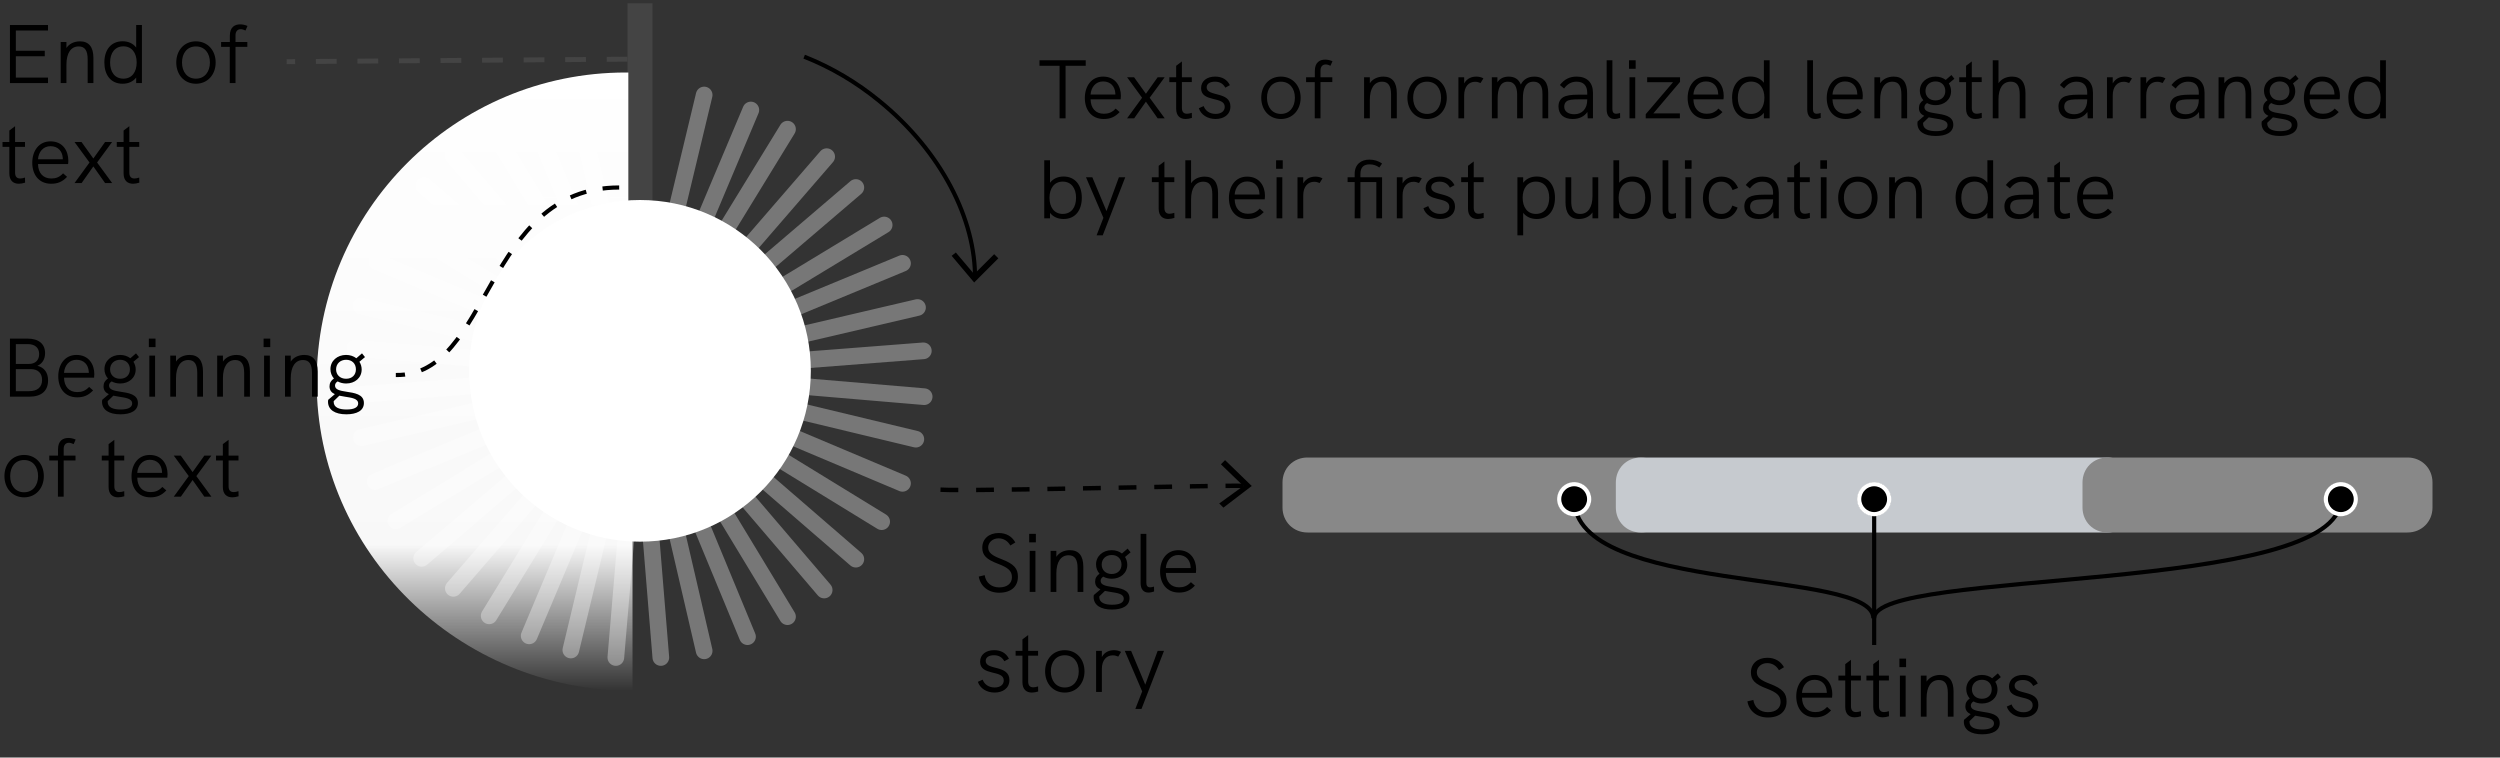 <?xml version="1.0" encoding="utf-8"?>
<!-- Generator: Adobe Illustrator 25.0.0, SVG Export Plug-In . SVG Version: 6.00 Build 0)  -->
<svg version="1.1" id="Livello_1" xmlns="http://www.w3.org/2000/svg" xmlns:xlink="http://www.w3.org/1999/xlink" x="0px" y="0px"
	 viewBox="0 0 300 90.9" enable-background="new 0 0 300 90.9" xml:space="preserve">
<rect x="0" y="0" width="300" height="90.9" fill="#333333" stroke="none"/>
<line id="Linea_666" fill="none" stroke="#444444" stroke-width="0.59" stroke-dasharray="2.493,2.493" x1="75.3" y1="7.1" x2="34.4" y2="7.4"/>
<line id="Linea_645" fill="none" stroke="#777777" stroke-width="2" stroke-linecap="round" x1="90.1" y1="13.2" x2="63.5" y2="76.3"/>
<line id="Linea_646" fill="none" stroke="#777777" stroke-width="2" stroke-linecap="round" x1="99.2" y1="18.8" x2="54.4" y2="70.6"/>
<line id="Linea_647" fill="none" stroke="#777777" stroke-width="2" stroke-linecap="round" x1="106.1" y1="27" x2="47.5" y2="62.5"/>
<line id="Linea_648" fill="none" stroke="#777777" stroke-width="2" stroke-linecap="round" x1="110.1" y1="36.9" x2="43.4" y2="52.5"/>
<line id="Linea_649" fill="none" stroke="#777777" stroke-width="2" stroke-linecap="round" x1="110.9" y1="47.6" x2="42.6" y2="41.8"/>
<line id="Linea_650" fill="none" stroke="#777777" stroke-width="2" stroke-linecap="round" x1="108.3" y1="58" x2="45.2" y2="31.4"/>
<line id="Linea_651" fill="none" stroke="#777777" stroke-width="2" stroke-linecap="round" x1="102.7" y1="67.1" x2="50.9" y2="22.3"/>
<line id="Linea_652" fill="none" stroke="#777777" stroke-width="2" stroke-linecap="round" x1="94.5" y1="74" x2="59" y2="15.4"/>
<line id="Linea_653" fill="none" stroke="#777777" stroke-width="2" stroke-linecap="round" x1="84.5" y1="78.1" x2="69" y2="11.4"/>
<line id="Linea_654" fill="none" stroke="#777777" stroke-width="2" stroke-linecap="round" x1="73.9" y1="78.9" x2="76.8" y2="44.7"/>
<line id="Linea_655" fill="none" stroke="#777777" stroke-width="2" stroke-linecap="round" x1="84.5" y1="11.4" x2="68.5" y2="78"/>
<line id="Linea_656" fill="none" stroke="#777777" stroke-width="2" stroke-linecap="round" x1="94.5" y1="15.5" x2="58.7" y2="73.9"/>
<line id="Linea_657" fill="none" stroke="#777777" stroke-width="2" stroke-linecap="round" x1="102.7" y1="22.5" x2="50.6" y2="67"/>
<line id="Linea_658" fill="none" stroke="#777777" stroke-width="2" stroke-linecap="round" x1="108.3" y1="31.6" x2="45" y2="57.8"/>
<line id="Linea_659" fill="none" stroke="#777777" stroke-width="2" stroke-linecap="round" x1="110.8" y1="42.1" x2="42.5" y2="47.4"/>
<line id="Linea_660" fill="none" stroke="#777777" stroke-width="2" stroke-linecap="round" x1="109.9" y1="52.7" x2="43.3" y2="36.7"/>
<line id="Linea_661" fill="none" stroke="#777777" stroke-width="2" stroke-linecap="round" x1="105.8" y1="62.6" x2="47.4" y2="26.8"/>
<line id="Linea_662" fill="none" stroke="#777777" stroke-width="2" stroke-linecap="round" x1="98.9" y1="70.8" x2="54.4" y2="18.7"/>
<line id="Linea_663" fill="none" stroke="#777777" stroke-width="2" stroke-linecap="round" x1="89.7" y1="76.4" x2="63.5" y2="13.1"/>
<line id="Linea_664" fill="none" stroke="#777777" stroke-width="2" stroke-linecap="round" x1="79.3" y1="78.9" x2="76.5" y2="44.7"/>
<line id="Linea_665" fill="none" stroke="#444444" stroke-width="3" x1="76.8" y1="44.5" x2="76.8" y2="0.4"/>
<ellipse id="Ellisse_20399" fill="#FFFFFF" cx="76.8" cy="44.5" rx="20.5" ry="20.5"/>
<line id="Linea_667" fill="none" stroke="#444444" stroke-width="0.25" stroke-dasharray="2.114,2.114" x1="75.3" y1="23.7" x2="63.5" y2="23.7"/>
<linearGradient id="Tracciato_109340_1_" gradientUnits="userSpaceOnUse" x1="-3116.737" y1="26.628" x2="-3116.737" y2="27.628" gradientTransform="matrix(37.938 0 0 74.206 118299.727 -1967.27)">
	<stop  offset="0" style="stop-color:#FFFFFF;stop-opacity:0"/>
	<stop  offset="0" style="stop-color:#FFFFFF"/>
	<stop  offset="0.764" style="stop-color:#FFFFFF;stop-opacity:0.965"/>
	<stop  offset="1" style="stop-color:#FFFFFF;stop-opacity:0"/>
</linearGradient>
<path id="Tracciato_109340" fill="url(#Tracciato_109340_1_)" d="M75.9,82.9C55,82.9,38,66.2,38,45.8C38,25.3,54.6,8.7,75.1,8.7
	c0.1,0,0.2,0,0.3,0v15.5l0.5,3.2c-10.1-0.2-18.5,7.8-18.8,18s7.8,18.5,18,18.8c0.3,0,0.5,0,0.8,0C75.9,64.2,75.9,82.9,75.9,82.9z"/>
<path id="Tracciato_147338" fill="none" stroke="#000000" stroke-width="0.499" stroke-dasharray="1.996,1.996" d="M74.3,22.5
	c-16.2,0-15.4,22.7-26.8,22.5"/>
<path id="Tracciato_109125" fill="none" stroke="#000000" stroke-width="0.5" stroke-miterlimit="10" d="M96.5,6.8
	c3.3,1.3,6.3,3.1,9,5.3c7.5,6.1,11.6,14.3,11.5,21.4"/>
<path id="Tracciato_109126" d="M119.8,31l-0.5-0.5l-2.4,2.4l-2.2-2.6l-0.5,0.4l2.7,3.2L119.8,31z"/>
<path id="Rettangolo_16527" fill="#888888" d="M156.9,54.9h40c1.7,0,3,1.3,3,3v3c0,1.7-1.3,3-3,3h-40c-1.7,0-3-1.3-3-3v-3
	C153.9,56.2,155.2,54.9,156.9,54.9z"/>
<path id="Rettangolo_16528" fill="#C6CACF" d="M196.9,54.9h56c1.7,0,3,1.3,3,3v3c0,1.7-1.3,3-3,3h-56c-1.7,0-3-1.3-3-3v-3
	C193.9,56.2,195.2,54.9,196.9,54.9z"/>
<path id="Rettangolo_16529" fill="#888888" d="M252.9,54.9h36c1.7,0,3,1.3,3,3v3c0,1.7-1.3,3-3,3h-36c-1.7,0-3-1.3-3-3
	v-3C249.9,56.2,251.2,54.9,252.9,54.9z"/>
<line id="Linea_2516" fill="none" stroke="#000000" stroke-width="0.5" x1="224.9" y1="61.5" x2="224.9" y2="77.4"/>
<path id="Tracciato_124417" fill="none" stroke="#000000" stroke-width="0.5" d="M188.9,59.9c0,11.5,36,8.3,35.9,14.3"/>
<path id="Tracciato_147339" fill="none" stroke="#000000" stroke-width="0.5" d="M280.9,59.9c0,11.5-56.1,8.3-56,14.3"/>
<circle cx="224.9" cy="59.9" r="2"/>
<circle fill="none" stroke="#FFFFFF" stroke-width="0.5" cx="224.9" cy="59.9" r="1.8"/>
<circle cx="280.9" cy="59.9" r="2"/>
<circle fill="none" stroke="#FFFFFF" stroke-width="0.5" cx="280.9" cy="59.9" r="1.8"/>
<circle cx="188.9" cy="59.9" r="2"/>
<circle fill="none" stroke="#FFFFFF" stroke-width="0.5" cx="188.9" cy="59.9" r="1.8"/>
<path id="Tracciato_109125-2" fill="none" stroke="#000000" stroke-width="0.534" stroke-miterlimit="10" stroke-dasharray="2.138" d="
	M149.2,58.3c-3.5-0.1-36.8,0.8-36.8,0.4"/>
<path id="Tracciato_109126-2" d="M147.009,55.217l-0.5,0.5l2.7,2.6l-2.9,2.1l0.5,0.5l3.4-2.6L147.009,55.217z"/>
<g>
	<path d="M127.148,7.893h-2.408V7.233h5.547v0.66h-2.419v6.307h-0.72V7.893z"/>
	<path d="M134.478,11.921h-3.608c0.021,1.08,0.62,1.729,1.589,1.729c0.54,0,0.97-0.14,1.42-0.62
		l0.479,0.42c-0.58,0.609-1.149,0.83-1.909,0.83c-1.499,0-2.269-1.12-2.269-2.519
		c0-1.39,0.76-2.569,2.188-2.569c1.51,0,2.139,1.179,2.139,2.299
		C134.507,11.631,134.497,11.801,134.478,11.921z M130.869,11.341h2.979
		c0-0.02-0.01-0.07-0.01-0.16c-0.05-0.799-0.56-1.409-1.47-1.409
		C131.479,9.772,130.93,10.472,130.869,11.341z"/>
	<path d="M137.049,11.731L135.25,9.272h0.84l1.419,1.979l1.409-1.979h0.84l-1.799,2.458l1.809,2.469
		h-0.85l-1.409-1.999l-1.409,1.999H135.25L137.049,11.731z"/>
	<path d="M143.028,14.15c-0.26,0.08-0.52,0.13-0.749,0.13c-0.66,0-1.14-0.37-1.14-1.239V9.852
		h-0.819V9.272h0.819V7.893l0.689-0.52v1.899h1.189v0.58h-1.189v3.098
		c0,0.48,0.22,0.7,0.61,0.7c0.17,0,0.359-0.04,0.579-0.11L143.028,14.15z"/>
	<path d="M143.86,12.99l0.579-0.26c0.181,0.51,0.66,0.939,1.43,0.939
		c0.67,0,1.1-0.33,1.1-0.85c0-1.309-2.839-0.49-2.839-2.239c0-0.859,0.7-1.389,1.689-1.389
		c0.789,0,1.429,0.33,1.769,1.029l-0.55,0.3c-0.239-0.439-0.629-0.719-1.239-0.719
		c-0.609,0-0.999,0.25-0.999,0.68c0,1.169,2.849,0.43,2.849,2.298
		c0,1-0.819,1.5-1.77,1.5C144.91,14.28,144.12,13.78,143.86,12.99z"/>
	<path d="M151.35,11.731c0-1.459,0.95-2.539,2.359-2.539c1.398,0,2.368,1.08,2.368,2.539
		c0,1.449-0.959,2.549-2.368,2.549S151.35,13.19,151.35,11.731z M155.388,11.731
		c0-1.119-0.63-1.929-1.679-1.929c-1.06,0-1.67,0.819-1.67,1.929
		c0,1.12,0.62,1.939,1.67,1.939C154.768,13.67,155.388,12.831,155.388,11.731z"/>
	<path d="M157.769,9.852h-1.039V9.272h1.05V8.513c0-1.049,0.609-1.359,1.239-1.359
		c0.27,0,0.569,0.06,0.879,0.189l-0.239,0.55c-0.21-0.1-0.4-0.16-0.57-0.16
		c-0.39,0-0.629,0.27-0.629,0.729v0.81h1.419v0.58h-1.419v4.348h-0.69V9.852z"/>
	<path d="M167.616,11.181v3.019h-0.689v-2.849c0-1.059-0.34-1.549-1.079-1.549
		c-0.93,0-1.469,0.799-1.469,2.188v2.209h-0.69V9.272h0.69v0.72c0.319-0.5,0.919-0.8,1.629-0.8
		C167.067,9.192,167.616,9.872,167.616,11.181z"/>
	<path d="M168.889,11.731c0-1.459,0.95-2.539,2.359-2.539c1.398,0,2.368,1.08,2.368,2.539
		c0,1.449-0.959,2.549-2.368,2.549S168.889,13.19,168.889,11.731z M172.927,11.731
		c0-1.119-0.63-1.929-1.679-1.929c-1.06,0-1.67,0.819-1.67,1.929
		c0,1.12,0.62,1.939,1.67,1.939C172.307,13.67,172.927,12.831,172.927,11.731z"/>
	<path d="M178.008,9.402l-0.34,0.56c-0.23-0.1-0.44-0.15-0.65-0.15
		c-0.759,0-1.318,0.57-1.318,1.639v2.749h-0.69V9.272h0.69v0.74
		c0.359-0.65,0.959-0.82,1.459-0.82C177.458,9.192,177.737,9.252,178.008,9.402z"/>
	<path d="M185.785,11.122v3.078h-0.689v-2.888c0-0.42,0-1.509-1.08-1.509
		c-0.999,0-1.269,0.919-1.269,2.029v2.369h-0.69v-2.849c0-0.819-0.25-1.549-1.109-1.549
		c-0.959,0-1.229,0.909-1.229,2.029v2.369h-0.69l-0.01-4.927h0.67v0.6
		c0.31-0.49,0.81-0.68,1.359-0.68c0.689,0,1.199,0.3,1.449,0.95
		c0.319-0.63,0.869-0.95,1.619-0.95C185.295,9.192,185.785,9.972,185.785,11.122z"/>
	<path d="M191.156,11.131v3.068h-0.629l-0.04-0.76c-0.39,0.55-0.99,0.84-1.77,0.84
		c-1.069,0-1.699-0.56-1.699-1.509c0-0.5,0.2-0.879,0.56-1.1
		c0.38-0.22,0.91-0.31,1.879-0.31h1.01v-0.23c0-0.859-0.449-1.329-1.279-1.329
		c-0.619,0-1.1,0.27-1.499,0.819l-0.5-0.419c0.53-0.69,1.17-1.01,2.009-1.01
		C190.437,9.192,191.156,9.902,191.156,11.131z M190.467,11.991V11.921h-0.949
		c-0.909,0-1.3,0.06-1.539,0.25c-0.18,0.14-0.271,0.36-0.271,0.64
		c0,0.55,0.47,0.899,1.21,0.899C189.867,13.71,190.467,13.041,190.467,11.991z"/>
	<path d="M192.798,13.13V7.233h0.69v5.857c0,0.34,0.119,0.56,0.449,0.56
		c0.15,0,0.32-0.04,0.47-0.09l0.01,0.59c-0.21,0.07-0.459,0.13-0.68,0.13
		C193.168,14.28,192.798,13.9,192.798,13.13z"/>
	<path d="M195.479,7.233h0.8v1.02h-0.8V7.233z M195.538,9.272h0.69v4.927h-0.69V9.272z"/>
	<path d="M201.606,9.822l-3.208,3.788h3.188v0.59h-4.098V13.7l3.278-3.838h-3.108V9.272h3.948V9.822z"/>
	<path d="M206.816,11.921h-3.608c0.021,1.08,0.62,1.729,1.589,1.729c0.54,0,0.97-0.14,1.42-0.62
		l0.479,0.42c-0.58,0.609-1.149,0.83-1.909,0.83c-1.499,0-2.269-1.12-2.269-2.519
		c0-1.39,0.76-2.569,2.188-2.569c1.51,0,2.139,1.179,2.139,2.299
		C206.846,11.631,206.836,11.801,206.816,11.921z M203.208,11.341h2.979c0-0.02-0.01-0.07-0.01-0.16
		c-0.05-0.799-0.56-1.409-1.47-1.409C203.817,9.772,203.269,10.472,203.208,11.341z"/>
	<path d="M212.356,7.233v6.966h-0.689v-0.66c-0.36,0.46-0.91,0.74-1.629,0.74
		c-1.439,0-2.189-1.08-2.189-2.549c0-1.539,0.819-2.548,2.189-2.548
		c0.699,0,1.259,0.27,1.629,0.75V7.233H212.356z M211.727,11.731c0-1.169-0.6-1.939-1.589-1.939
		c-1,0-1.6,0.77-1.6,1.939c0,1.12,0.55,1.939,1.6,1.939
		C211.177,13.67,211.727,12.851,211.727,11.731z"/>
	<path d="M216.868,13.13V7.233h0.69v5.857c0,0.34,0.119,0.56,0.449,0.56
		c0.15,0,0.32-0.04,0.47-0.09l0.01,0.59c-0.21,0.07-0.459,0.13-0.68,0.13
		C217.238,14.28,216.868,13.9,216.868,13.13z"/>
	<path d="M223.506,11.921h-3.608c0.021,1.08,0.62,1.729,1.589,1.729c0.54,0,0.97-0.14,1.42-0.62
		l0.479,0.42c-0.58,0.609-1.149,0.83-1.909,0.83c-1.499,0-2.269-1.12-2.269-2.519
		c0-1.39,0.76-2.569,2.188-2.569c1.51,0,2.139,1.179,2.139,2.299
		C223.535,11.631,223.525,11.801,223.506,11.921z M219.897,11.341h2.979
		c0-0.02-0.01-0.07-0.01-0.16c-0.05-0.799-0.56-1.409-1.47-1.409
		C220.507,9.772,219.958,10.472,219.897,11.341z"/>
	<path d="M228.855,11.181v3.019h-0.689v-2.849c0-1.059-0.34-1.549-1.079-1.549
		c-0.93,0-1.47,0.799-1.47,2.188v2.209h-0.689V9.272h0.689v0.72c0.32-0.5,0.92-0.8,1.63-0.8
		C228.307,9.192,228.855,9.872,228.855,11.181z"/>
	<path d="M234.396,14.959c0,0.929-0.869,1.359-2.108,1.359c-1.369,0-2.199-0.539-2.199-1.519
		c0-0.1,0.011-0.16,0.021-0.22l0.8-0.68c-0.38-0.17-0.64-0.45-0.64-0.939
		c0-0.4,0.18-0.7,0.529-0.939c-0.26-0.3-0.42-0.68-0.42-1.12
		c0-1,0.819-1.709,1.879-1.709c0.479,0,0.909,0.15,1.229,0.4l0.68-0.59l0.359,0.45
		l-0.669,0.56c0.17,0.27,0.27,0.58,0.27,0.929c0,1.01-0.819,1.679-1.859,1.679
		c-0.38,0-0.729-0.09-1.019-0.25c-0.2,0.11-0.32,0.29-0.32,0.5c0,0.5,0.62,0.62,1.329,0.729
		C233.236,13.75,234.396,13.89,234.396,14.959z M233.706,15.019c0-0.6-0.779-0.689-1.599-0.819
		c-0.221-0.03-0.45-0.07-0.66-0.12l-0.67,0.65c-0.01,0.05-0.01,0.07-0.01,0.09
		c0,0.7,0.71,0.919,1.55,0.919C233.187,15.739,233.706,15.499,233.706,15.019z M231.058,10.921
		c0,0.64,0.46,1.129,1.199,1.129c0.74,0,1.18-0.479,1.18-1.129c0-0.68-0.46-1.149-1.17-1.149
		C231.567,9.772,231.058,10.242,231.058,10.921z"/>
	<path d="M237.816,14.15c-0.26,0.08-0.52,0.13-0.749,0.13c-0.66,0-1.14-0.37-1.14-1.239V9.852
		h-0.819V9.272h0.819V7.893l0.689-0.52v1.899h1.189v0.58h-1.189v3.098
		c0,0.48,0.22,0.7,0.61,0.7c0.17,0,0.359-0.04,0.579-0.11L237.816,14.15z"/>
	<path d="M243.056,11.181v3.019h-0.689v-2.849c0-1.069-0.34-1.549-1.079-1.549
		c-0.939,0-1.469,0.77-1.469,2.129v2.269h-0.69V7.233h0.69v2.759c0.319-0.5,0.919-0.8,1.629-0.8
		C242.507,9.192,243.056,9.872,243.056,11.181z"/>
	<path d="M251.155,11.131v3.068h-0.629l-0.04-0.76c-0.391,0.55-0.99,0.84-1.77,0.84
		c-1.069,0-1.699-0.56-1.699-1.509c0-0.5,0.2-0.879,0.56-1.1
		c0.38-0.22,0.91-0.31,1.88-0.31h1.009v-0.23c0-0.859-0.449-1.329-1.279-1.329
		c-0.619,0-1.1,0.27-1.499,0.819l-0.5-0.419c0.53-0.69,1.17-1.01,2.009-1.01
		C250.436,9.192,251.155,9.902,251.155,11.131z M250.466,11.991V11.921h-0.949
		c-0.909,0-1.3,0.06-1.539,0.25c-0.18,0.14-0.271,0.36-0.271,0.64
		c0,0.55,0.471,0.899,1.21,0.899C249.866,13.71,250.466,13.041,250.466,11.991z"/>
	<path d="M255.836,9.402l-0.34,0.56c-0.23-0.1-0.44-0.15-0.65-0.15
		c-0.759,0-1.318,0.57-1.318,1.639v2.749h-0.69V9.272h0.69v0.74
		c0.359-0.65,0.959-0.82,1.459-0.82C255.286,9.192,255.565,9.252,255.836,9.402z"/>
	<path d="M259.856,9.402l-0.34,0.56c-0.23-0.1-0.44-0.15-0.65-0.15
		c-0.759,0-1.319,0.57-1.319,1.639v2.749h-0.689V9.272h0.689v0.74
		c0.36-0.65,0.96-0.82,1.46-0.82C259.307,9.192,259.586,9.252,259.856,9.402z"/>
	<path d="M264.545,11.131v3.068h-0.629l-0.04-0.76c-0.39,0.55-0.99,0.84-1.77,0.84
		c-1.069,0-1.699-0.56-1.699-1.509c0-0.5,0.2-0.879,0.56-1.1
		c0.38-0.22,0.91-0.31,1.879-0.31h1.01v-0.23c0-0.859-0.449-1.329-1.279-1.329
		c-0.619,0-1.1,0.27-1.499,0.819l-0.5-0.419c0.53-0.69,1.17-1.01,2.009-1.01
		C263.825,9.192,264.545,9.902,264.545,11.131z M263.855,11.991V11.921h-0.949
		c-0.909,0-1.3,0.06-1.539,0.25c-0.18,0.14-0.271,0.36-0.271,0.64
		c0,0.55,0.47,0.899,1.21,0.899C263.256,13.71,263.855,13.041,263.855,11.991z"/>
	<path d="M270.155,11.181v3.019h-0.689v-2.849c0-1.059-0.34-1.549-1.079-1.549
		c-0.93,0-1.469,0.799-1.469,2.188v2.209h-0.69V9.272h0.69v0.72c0.319-0.5,0.919-0.8,1.629-0.8
		C269.606,9.192,270.155,9.872,270.155,11.181z"/>
	<path d="M275.695,14.959c0,0.929-0.869,1.359-2.108,1.359c-1.369,0-2.199-0.539-2.199-1.519
		c0-0.1,0.011-0.16,0.021-0.22l0.8-0.68c-0.38-0.17-0.64-0.45-0.64-0.939
		c0-0.4,0.18-0.7,0.529-0.939c-0.26-0.3-0.42-0.68-0.42-1.12
		c0-1,0.819-1.709,1.879-1.709c0.479,0,0.91,0.15,1.229,0.4l0.68-0.59l0.359,0.45
		l-0.669,0.56c0.17,0.27,0.27,0.58,0.27,0.929c0,1.01-0.819,1.679-1.859,1.679
		c-0.379,0-0.729-0.09-1.02-0.25c-0.199,0.11-0.319,0.29-0.319,0.5c0,0.5,0.62,0.62,1.329,0.729
		C274.536,13.75,275.695,13.89,275.695,14.959z M275.006,15.019c0-0.6-0.779-0.689-1.599-0.819
		c-0.22-0.03-0.45-0.07-0.66-0.12l-0.67,0.65c-0.01,0.05-0.01,0.07-0.01,0.09
		c0,0.7,0.71,0.919,1.55,0.919C274.486,15.739,275.006,15.499,275.006,15.019z M272.357,10.921
		c0,0.64,0.46,1.129,1.199,1.129c0.74,0,1.18-0.479,1.18-1.129c0-0.68-0.46-1.149-1.17-1.149
		C272.867,9.772,272.357,10.242,272.357,10.921z"/>
	<path d="M280.766,11.921h-3.608c0.021,1.08,0.62,1.729,1.589,1.729c0.54,0,0.97-0.14,1.42-0.62
		l0.479,0.42c-0.58,0.609-1.149,0.83-1.909,0.83c-1.499,0-2.269-1.12-2.269-2.519
		c0-1.39,0.76-2.569,2.188-2.569c1.51,0,2.139,1.179,2.139,2.299
		C280.795,11.631,280.785,11.801,280.766,11.921z M277.157,11.341h2.979
		c0-0.02-0.01-0.07-0.01-0.16c-0.05-0.799-0.56-1.409-1.47-1.409
		C277.767,9.772,277.218,10.472,277.157,11.341z"/>
	<path d="M286.305,7.233v6.966h-0.689v-0.66c-0.36,0.46-0.91,0.74-1.629,0.74
		c-1.439,0-2.189-1.08-2.189-2.549c0-1.539,0.819-2.548,2.189-2.548
		c0.699,0,1.259,0.27,1.629,0.75V7.233H286.305z M285.675,11.731c0-1.169-0.6-1.939-1.589-1.939
		c-1,0-1.6,0.77-1.6,1.939c0,1.12,0.55,1.939,1.6,1.939
		C285.125,13.67,285.675,12.851,285.675,11.731z"/>
	<path d="M129.817,23.731c0,1.47-0.75,2.549-2.188,2.549c-0.72,0-1.27-0.28-1.629-0.739v0.659h-0.69
		v-6.966H126v2.698c0.369-0.479,0.929-0.75,1.629-0.75C128.998,21.183,129.817,22.192,129.817,23.731z
		 M129.128,23.731c0-1.169-0.6-1.938-1.6-1.938c-0.989,0-1.589,0.77-1.589,1.938
		c0,1.119,0.55,1.939,1.589,1.939C128.578,25.671,129.128,24.851,129.128,23.731z"/>
	<path d="M132.409,26.141l-2.089-4.868h0.76l1.699,4.059l1.489-4.059h0.76l-2.699,6.967h-0.739
		L132.409,26.141z"/>
	<path d="M140.929,26.15c-0.26,0.08-0.52,0.13-0.749,0.13c-0.66,0-1.14-0.37-1.14-1.239
		v-3.188h-0.819v-0.58h0.819v-1.379l0.689-0.52v1.898h1.189v0.58h-1.189v3.099
		c0,0.479,0.22,0.699,0.61,0.699c0.17,0,0.359-0.04,0.579-0.109L140.929,26.15z"/>
	<path d="M146.167,23.182v3.019h-0.689v-2.849c0-1.069-0.34-1.549-1.079-1.549
		c-0.939,0-1.469,0.77-1.469,2.129v2.269h-0.69v-6.966h0.69v2.758
		c0.319-0.499,0.919-0.799,1.629-0.799C145.618,21.193,146.167,21.873,146.167,23.182z"/>
	<path d="M151.768,23.922h-3.608c0.021,1.079,0.62,1.729,1.589,1.729c0.54,0,0.97-0.14,1.42-0.619
		l0.479,0.419c-0.58,0.61-1.149,0.83-1.909,0.83c-1.499,0-2.269-1.119-2.269-2.519
		c0-1.39,0.76-2.568,2.188-2.568c1.51,0,2.139,1.179,2.139,2.298
		C151.797,23.632,151.787,23.802,151.768,23.922z M148.159,23.342h2.979
		c0-0.021-0.01-0.07-0.01-0.16c-0.05-0.8-0.56-1.409-1.47-1.409
		C148.769,21.772,148.22,22.473,148.159,23.342z"/>
	<path d="M153.13,19.234h0.8v1.02h-0.8V19.234z M153.189,21.272h0.689v4.928h-0.689V21.272z"/>
	<path d="M158.698,21.403l-0.34,0.56c-0.23-0.101-0.44-0.15-0.65-0.15
		c-0.759,0-1.319,0.569-1.319,1.64v2.748h-0.689v-4.928h0.689v0.74
		c0.36-0.649,0.96-0.819,1.46-0.819C158.148,21.193,158.428,21.253,158.698,21.403z"/>
	<path d="M165.848,26.2h-0.689v-4.348h-1.909v4.348h-0.689v-4.348h-0.85v-0.58h0.85v-0.399
		c0-1.169,0.789-1.719,1.759-1.719c0.6,0,1.079,0.16,1.529,0.47l-0.33,0.479
		c-0.329-0.24-0.689-0.38-1.169-0.38c-0.71,0-1.1,0.35-1.1,1.159v0.39h2.599V26.2z"/>
	<path d="M170.618,21.403l-0.34,0.56c-0.23-0.101-0.44-0.15-0.65-0.15
		c-0.759,0-1.319,0.569-1.319,1.64v2.748h-0.689v-4.928h0.689v0.74
		c0.36-0.649,0.96-0.819,1.46-0.819C170.068,21.193,170.348,21.253,170.618,21.403z"/>
	<path d="M170.81,24.991l0.579-0.26c0.181,0.51,0.66,0.939,1.43,0.939
		c0.67,0,1.1-0.33,1.1-0.85c0-1.31-2.839-0.49-2.839-2.239c0-0.859,0.7-1.389,1.689-1.389
		c0.789,0,1.429,0.329,1.769,1.029l-0.55,0.3c-0.239-0.44-0.629-0.72-1.239-0.72
		c-0.609,0-0.999,0.25-0.999,0.68c0,1.169,2.849,0.43,2.849,2.299c0,0.999-0.819,1.499-1.77,1.499
		C171.859,26.28,171.069,25.78,170.81,24.991z"/>
	<path d="M178.048,26.15c-0.26,0.08-0.52,0.13-0.749,0.13c-0.66,0-1.14-0.37-1.14-1.239
		v-3.188h-0.819v-0.58h0.819v-1.379l0.689-0.52v1.898h1.189v0.58h-1.189v3.099
		c0,0.479,0.22,0.699,0.61,0.699c0.17,0,0.359-0.04,0.579-0.109L178.048,26.15z"/>
	<path d="M186.597,23.731c0,1.47-0.75,2.549-2.188,2.549c-0.72,0-1.27-0.28-1.629-0.739v2.698h-0.69
		v-6.967h0.69v0.66c0.369-0.479,0.929-0.75,1.629-0.75C185.777,21.183,186.597,22.192,186.597,23.731z
		 M185.907,23.731c0-1.169-0.6-1.938-1.6-1.938c-0.989,0-1.589,0.77-1.589,1.938
		c0,1.119,0.55,1.939,1.589,1.939C185.357,25.671,185.907,24.851,185.907,23.731z"/>
	<path d="M191.787,21.272v4.928h-0.69v-0.71c-0.35,0.53-0.979,0.79-1.629,0.79
		c-1.119,0-1.608-0.77-1.608-1.989v-3.019h0.689v2.849c0,0.8,0.14,1.55,1.079,1.55
		c0.979,0,1.469-0.85,1.469-2.129v-2.27H191.787z"/>
	<path d="M198.116,23.731c0,1.47-0.75,2.549-2.188,2.549c-0.72,0-1.27-0.28-1.629-0.739v0.659h-0.69
		v-6.966h0.69v2.698c0.369-0.479,0.929-0.75,1.629-0.75C197.297,21.183,198.116,22.192,198.116,23.731z
		 M197.427,23.731c0-1.169-0.6-1.938-1.6-1.938c-0.989,0-1.589,0.77-1.589,1.938
		c0,1.119,0.55,1.939,1.589,1.939C196.877,25.671,197.427,24.851,197.427,23.731z"/>
	<path d="M199.509,25.131v-5.896h0.69v5.856c0,0.34,0.119,0.56,0.449,0.56
		c0.15,0,0.32-0.04,0.47-0.09l0.01,0.59c-0.21,0.069-0.459,0.13-0.68,0.13
		C199.879,26.28,199.509,25.9,199.509,25.131z"/>
	<path d="M202.189,19.234h0.8v1.02h-0.8V19.234z M202.249,21.272h0.69v4.928h-0.69V21.272z"/>
	<path d="M204.35,23.752c0-1.3,0.729-2.559,2.219-2.559c0.879,0,1.608,0.439,1.999,1.358l-0.66,0.261
		c-0.229-0.63-0.72-1.01-1.339-1.01c-1.05,0-1.52,0.939-1.52,1.949
		c0,1.009,0.47,1.919,1.529,1.919c0.62,0,1.109-0.37,1.299-1l0.64,0.24
		c-0.329,0.899-1.049,1.369-1.938,1.369C205.148,26.28,204.35,25.121,204.35,23.752z"/>
	<path d="M213.457,23.132v3.068h-0.629l-0.04-0.76c-0.39,0.55-0.99,0.84-1.77,0.84
		c-1.069,0-1.699-0.56-1.699-1.51c0-0.499,0.2-0.879,0.56-1.099
		c0.38-0.22,0.91-0.311,1.879-0.311h1.01v-0.229c0-0.859-0.449-1.329-1.279-1.329
		c-0.619,0-1.1,0.27-1.499,0.819l-0.5-0.42c0.53-0.689,1.17-1.009,2.009-1.009
		C212.737,21.193,213.457,21.902,213.457,23.132z M212.768,23.991v-0.069h-0.949
		c-0.909,0-1.3,0.06-1.539,0.249c-0.18,0.141-0.271,0.36-0.271,0.64
		c0,0.55,0.47,0.9,1.21,0.9C212.168,25.711,212.768,25.041,212.768,23.991z"/>
	<path d="M217.188,26.15c-0.26,0.08-0.52,0.13-0.749,0.13c-0.66,0-1.14-0.37-1.14-1.239
		v-3.188h-0.819v-0.58h0.819v-1.379l0.689-0.52v1.898h1.189v0.58h-1.189v3.099
		c0,0.479,0.22,0.699,0.61,0.699c0.17,0,0.359-0.04,0.579-0.109L217.188,26.15z"/>
	<path d="M218.438,19.234h0.8v1.02h-0.8V19.234z M218.498,21.272h0.689v4.928h-0.689V21.272z"/>
	<path d="M220.579,23.731c0-1.459,0.95-2.538,2.359-2.538c1.398,0,2.368,1.079,2.368,2.538
		c0,1.449-0.959,2.549-2.368,2.549S220.579,25.19,220.579,23.731z M224.617,23.731
		c0-1.119-0.63-1.929-1.679-1.929c-1.06,0-1.67,0.819-1.67,1.929
		c0,1.119,0.62,1.939,1.67,1.939C223.997,25.671,224.617,24.831,224.617,23.731z"/>
	<path d="M230.626,23.182v3.019h-0.689v-2.849c0-1.06-0.34-1.549-1.079-1.549
		c-0.93,0-1.469,0.8-1.469,2.188v2.209h-0.69v-4.928h0.69v0.72
		c0.319-0.499,0.919-0.799,1.629-0.799C230.077,21.193,230.626,21.873,230.626,23.182z"/>
	<path d="M239.176,19.234v6.966h-0.689v-0.659c-0.36,0.459-0.91,0.739-1.629,0.739
		c-1.439,0-2.189-1.079-2.189-2.549c0-1.539,0.819-2.549,2.189-2.549c0.699,0,1.259,0.271,1.629,0.75
		v-2.698H239.176z M238.546,23.731c0-1.169-0.6-1.938-1.589-1.938c-1,0-1.6,0.77-1.6,1.938
		c0,1.119,0.55,1.939,1.6,1.939C237.996,25.671,238.546,24.851,238.546,23.731z"/>
	<path d="M244.666,23.132v3.068h-0.629l-0.04-0.76c-0.39,0.55-0.99,0.84-1.77,0.84
		c-1.069,0-1.699-0.56-1.699-1.51c0-0.499,0.2-0.879,0.56-1.099
		c0.38-0.22,0.91-0.311,1.879-0.311h1.01v-0.229c0-0.859-0.449-1.329-1.279-1.329
		c-0.619,0-1.1,0.27-1.499,0.819l-0.5-0.42c0.53-0.689,1.17-1.009,2.009-1.009
		C243.946,21.193,244.666,21.902,244.666,23.132z M243.977,23.991v-0.069h-0.949
		c-0.909,0-1.3,0.06-1.539,0.249c-0.18,0.141-0.271,0.36-0.271,0.64
		c0,0.55,0.47,0.9,1.21,0.9C243.377,25.711,243.977,25.041,243.977,23.991z"/>
	<path d="M248.396,26.15c-0.26,0.08-0.52,0.13-0.749,0.13c-0.66,0-1.14-0.37-1.14-1.239
		v-3.188h-0.819v-0.58h0.819v-1.379l0.689-0.52v1.898h1.189v0.58h-1.189v3.099
		c0,0.479,0.22,0.699,0.61,0.699c0.17,0,0.359-0.04,0.579-0.109L248.396,26.15z"/>
	<path d="M253.557,23.922h-3.608c0.021,1.079,0.62,1.729,1.589,1.729c0.54,0,0.97-0.14,1.42-0.619
		l0.479,0.419c-0.58,0.61-1.149,0.83-1.909,0.83c-1.499,0-2.269-1.119-2.269-2.519
		c0-1.39,0.76-2.568,2.188-2.568c1.51,0,2.139,1.179,2.139,2.298
		C253.586,23.632,253.576,23.802,253.557,23.922z M249.948,23.342h2.979
		c0-0.021-0.01-0.07-0.01-0.16c-0.05-0.8-0.56-1.409-1.47-1.409
		C250.558,21.772,250.009,22.473,249.948,23.342z"/>
</g>
<g>
	<path d="M117.452,69.189l0.71-0.17c0.13,0.899,0.81,1.469,1.749,1.469
		c1.01,0,1.52-0.529,1.52-1.22c0-0.749-0.43-1.139-1.659-1.608
		c-1.409-0.53-1.899-1.029-1.899-1.939c0-1.06,0.8-1.759,1.979-1.759
		c0.879,0,1.569,0.39,1.988,1.13l-0.6,0.369c-0.3-0.539-0.81-0.859-1.409-0.859
		c-0.729,0-1.249,0.5-1.249,1.09c0,0.64,0.479,0.979,1.579,1.398
		c1.549,0.59,1.989,1.149,1.989,2.119c0,1.17-0.81,1.919-2.249,1.919
		C118.612,71.128,117.642,70.358,117.452,69.189z"/>
	<path d="M123.502,64.062h0.8v1.02h-0.8V64.062z M123.562,66.101h0.689v4.928h-0.689V66.101z"/>
	<path d="M130,68.01v3.019h-0.689v-2.849c0-1.06-0.34-1.549-1.079-1.549
		c-0.93,0-1.47,0.799-1.47,2.188v2.209h-0.689v-4.928h0.689v0.72
		c0.32-0.5,0.92-0.8,1.63-0.8C129.451,66.021,130,66.7,130,68.01z"/>
	<path d="M135.54,71.788c0,0.929-0.869,1.358-2.108,1.358c-1.369,0-2.199-0.539-2.199-1.519
		c0-0.101,0.011-0.16,0.021-0.22l0.8-0.68c-0.38-0.17-0.64-0.45-0.64-0.939
		c0-0.4,0.18-0.7,0.529-0.939c-0.26-0.3-0.42-0.68-0.42-1.12
		c0-0.999,0.819-1.709,1.879-1.709c0.479,0,0.909,0.15,1.229,0.4l0.68-0.59l0.359,0.449
		l-0.669,0.561c0.17,0.27,0.27,0.579,0.27,0.929c0,1.01-0.819,1.68-1.859,1.68
		c-0.38,0-0.729-0.09-1.019-0.25c-0.2,0.109-0.32,0.29-0.32,0.5c0,0.499,0.62,0.619,1.329,0.729
		C134.38,70.578,135.54,70.718,135.54,71.788z M134.85,71.848c0-0.6-0.779-0.689-1.599-0.819
		c-0.221-0.03-0.45-0.07-0.66-0.12l-0.67,0.649c-0.01,0.05-0.01,0.07-0.01,0.09
		c0,0.7,0.71,0.92,1.55,0.92C134.331,72.567,134.85,72.327,134.85,71.848z M132.202,67.75
		c0,0.64,0.46,1.129,1.199,1.129c0.74,0,1.18-0.479,1.18-1.129c0-0.68-0.46-1.149-1.17-1.149
		C132.711,66.601,132.202,67.07,132.202,67.75z"/>
	<path d="M136.872,69.959v-5.897h0.69v5.857c0,0.34,0.119,0.56,0.449,0.56
		c0.15,0,0.32-0.04,0.47-0.09l0.01,0.59c-0.21,0.069-0.459,0.13-0.68,0.13
		C137.242,71.108,136.872,70.729,136.872,69.959z"/>
	<path d="M143.509,68.749h-3.608c0.021,1.08,0.62,1.729,1.589,1.729c0.54,0,0.97-0.14,1.42-0.62
		l0.479,0.42c-0.58,0.609-1.149,0.83-1.909,0.83c-1.499,0-2.269-1.12-2.269-2.519
		c0-1.39,0.76-2.569,2.188-2.569c1.51,0,2.139,1.18,2.139,2.299
		C143.539,68.46,143.529,68.629,143.509,68.749z M139.901,68.17h2.979
		c0-0.021-0.01-0.07-0.01-0.16c-0.05-0.8-0.56-1.409-1.47-1.409
		C140.51,66.601,139.961,67.3,139.901,68.17z"/>
	<path d="M117.342,81.819l0.579-0.26c0.181,0.51,0.66,0.939,1.43,0.939
		c0.67,0,1.1-0.33,1.1-0.85c0-1.31-2.839-0.49-2.839-2.239c0-0.859,0.7-1.389,1.689-1.389
		c0.789,0,1.429,0.329,1.769,1.029l-0.55,0.3c-0.239-0.44-0.629-0.72-1.239-0.72
		c-0.609,0-0.999,0.25-0.999,0.68c0,1.169,2.849,0.43,2.849,2.299c0,0.999-0.819,1.499-1.77,1.499
		C118.392,83.108,117.602,82.608,117.342,81.819z"/>
	<path d="M124.581,82.979c-0.26,0.08-0.52,0.13-0.749,0.13c-0.66,0-1.14-0.37-1.14-1.239
		v-3.188h-0.819v-0.58h0.819v-1.379l0.689-0.52v1.898h1.189v0.58h-1.189v3.099
		c0,0.479,0.22,0.699,0.61,0.699c0.17,0,0.359-0.04,0.579-0.109L124.581,82.979z"/>
	<path d="M125.412,80.56c0-1.459,0.95-2.538,2.359-2.538c1.398,0,2.368,1.079,2.368,2.538
		c0,1.449-0.959,2.549-2.368,2.549S125.412,82.019,125.412,80.56z M129.45,80.56
		c0-1.119-0.63-1.929-1.679-1.929c-1.06,0-1.67,0.819-1.67,1.929
		c0,1.119,0.62,1.939,1.67,1.939C128.83,82.499,129.45,81.659,129.45,80.56z"/>
	<path d="M134.531,78.231l-0.34,0.56c-0.23-0.101-0.44-0.15-0.65-0.15
		c-0.759,0-1.318,0.569-1.318,1.64v2.748h-0.69v-4.928h0.69v0.74
		c0.359-0.649,0.959-0.819,1.459-0.819C133.981,78.021,134.26,78.081,134.531,78.231z"/>
	<path d="M137.061,82.969l-2.089-4.868h0.76l1.699,4.059l1.489-4.059h0.76l-2.699,6.967h-0.739
		L137.061,82.969z"/>
</g>
<g>
	<path d="M209.689,84.161l0.71-0.17c0.13,0.899,0.81,1.469,1.749,1.469
		c1.01,0,1.52-0.529,1.52-1.22c0-0.749-0.43-1.139-1.659-1.608
		c-1.409-0.53-1.899-1.029-1.899-1.939c0-1.06,0.8-1.759,1.979-1.759
		c0.879,0,1.569,0.39,1.988,1.13l-0.6,0.369c-0.3-0.539-0.81-0.859-1.409-0.859
		c-0.729,0-1.249,0.5-1.249,1.09c0,0.64,0.479,0.979,1.579,1.398
		c1.549,0.59,1.989,1.149,1.989,2.119c0,1.17-0.81,1.919-2.249,1.919
		C210.85,86.1,209.88,85.33,209.689,84.161z"/>
	<path d="M219.848,83.721h-3.608c0.021,1.08,0.62,1.729,1.589,1.729c0.54,0,0.97-0.14,1.42-0.62
		l0.479,0.42c-0.58,0.609-1.149,0.83-1.909,0.83c-1.499,0-2.269-1.12-2.269-2.519
		c0-1.39,0.76-2.569,2.188-2.569c1.51,0,2.139,1.18,2.139,2.299
		C219.877,83.432,219.867,83.601,219.848,83.721z M216.239,83.142h2.979c0-0.021-0.01-0.07-0.01-0.16
		c-0.05-0.8-0.56-1.409-1.47-1.409C216.849,81.572,216.3,82.271,216.239,83.142z"/>
	<path d="M223.318,85.95c-0.26,0.079-0.52,0.13-0.749,0.13c-0.66,0-1.14-0.37-1.14-1.239v-3.188
		h-0.819v-0.58h0.819v-1.379l0.689-0.52v1.898h1.189v0.58h-1.189V84.75
		c0,0.48,0.22,0.7,0.61,0.7c0.17,0,0.359-0.04,0.579-0.11L223.318,85.95z"/>
	<path d="M226.678,85.95c-0.26,0.079-0.52,0.13-0.749,0.13c-0.66,0-1.14-0.37-1.14-1.239v-3.188
		h-0.819v-0.58h0.819v-1.379l0.689-0.52v1.898h1.189v0.58h-1.189V84.75
		c0,0.48,0.22,0.7,0.61,0.7c0.17,0,0.359-0.04,0.579-0.11L226.678,85.95z"/>
	<path d="M227.93,79.033h0.8v1.02h-0.8V79.033z M227.989,81.072h0.689V86h-0.689V81.072z"/>
	<path d="M234.427,82.981V86h-0.689v-2.849c0-1.06-0.34-1.549-1.079-1.549
		c-0.93,0-1.47,0.799-1.47,2.188V86h-0.689v-4.928h0.689v0.72c0.32-0.5,0.92-0.8,1.63-0.8
		C233.878,80.992,234.427,81.672,234.427,82.981z"/>
	<path d="M239.967,86.76c0,0.929-0.869,1.358-2.108,1.358c-1.369,0-2.199-0.539-2.199-1.519
		c0-0.101,0.011-0.16,0.021-0.22l0.8-0.68c-0.38-0.17-0.64-0.45-0.64-0.939
		c0-0.4,0.18-0.7,0.529-0.939c-0.26-0.3-0.42-0.68-0.42-1.12
		c0-0.999,0.819-1.709,1.879-1.709c0.479,0,0.909,0.15,1.229,0.4l0.68-0.59l0.359,0.449
		l-0.669,0.561c0.17,0.27,0.27,0.579,0.27,0.929c0,1.01-0.819,1.68-1.859,1.68
		c-0.38,0-0.729-0.09-1.019-0.25c-0.2,0.109-0.32,0.29-0.32,0.5c0,0.499,0.62,0.619,1.329,0.729
		C238.808,85.55,239.967,85.689,239.967,86.76z M239.277,86.819c0-0.6-0.779-0.689-1.599-0.819
		c-0.221-0.03-0.45-0.07-0.66-0.12l-0.67,0.649c-0.01,0.05-0.01,0.07-0.01,0.09
		c0,0.7,0.71,0.92,1.55,0.92C238.758,87.539,239.277,87.299,239.277,86.819z M236.629,82.722
		c0,0.64,0.46,1.129,1.199,1.129c0.74,0,1.18-0.479,1.18-1.129c0-0.68-0.46-1.149-1.17-1.149
		C237.139,81.572,236.629,82.042,236.629,82.722z"/>
	<path d="M240.81,84.79l0.58-0.26c0.18,0.51,0.659,0.939,1.429,0.939
		c0.67,0,1.1-0.329,1.1-0.85c0-1.309-2.839-0.489-2.839-2.238c0-0.859,0.7-1.39,1.689-1.39
		c0.789,0,1.429,0.33,1.769,1.029l-0.55,0.3c-0.239-0.439-0.629-0.719-1.239-0.719
		c-0.609,0-0.999,0.249-0.999,0.68c0,1.169,2.849,0.43,2.849,2.298c0,1-0.819,1.5-1.77,1.5
		C241.859,86.08,241.069,85.58,240.81,84.79z"/>
</g>
<g>
	<path d="M1.192,3.002h4.567v0.66h-3.858v2.429h3.469v0.66H1.901v2.559h3.858v0.66H1.192V3.002z"/>
	<path d="M11.209,6.95v3.019h-0.689V7.12c0-1.059-0.34-1.549-1.079-1.549
		c-0.93,0-1.469,0.799-1.469,2.188v2.209H7.282V5.042h0.69v0.72c0.319-0.5,0.919-0.8,1.629-0.8
		C10.661,4.961,11.209,5.641,11.209,6.95z"/>
	<path d="M17.03,3.002v6.966h-0.689V9.309c-0.36,0.46-0.91,0.74-1.629,0.74
		c-1.439,0-2.189-1.08-2.189-2.549c0-1.539,0.819-2.548,2.189-2.548
		c0.699,0,1.259,0.27,1.629,0.75V3.002H17.03z M16.4,7.5c0-1.169-0.6-1.939-1.589-1.939
		c-1,0-1.6,0.77-1.6,1.939c0,1.12,0.55,1.939,1.6,1.939C15.85,9.439,16.4,8.62,16.4,7.5z"/>
	<path d="M21.152,7.5c0-1.459,0.95-2.539,2.359-2.539c1.398,0,2.368,1.08,2.368,2.539
		c0,1.449-0.959,2.549-2.368,2.549S21.152,8.959,21.152,7.5z M25.19,7.5
		c0-1.119-0.63-1.929-1.679-1.929c-1.06,0-1.67,0.819-1.67,1.929
		c0,1.12,0.62,1.939,1.67,1.939C24.57,9.439,25.19,8.6,25.19,7.5z"/>
	<path d="M27.571,5.621h-1.039V5.042h1.05V4.282c0-1.049,0.609-1.359,1.239-1.359
		c0.27,0,0.569,0.06,0.879,0.189l-0.239,0.55c-0.21-0.1-0.4-0.16-0.57-0.16
		c-0.39,0-0.629,0.27-0.629,0.729V5.042h1.419v0.58h-1.419v4.348H27.571V5.621z"/>
	<path d="M3.01,21.919c-0.26,0.08-0.52,0.13-0.749,0.13c-0.66,0-1.14-0.37-1.14-1.239v-3.188
		H0.302V17.041h0.819V15.663l0.689-0.52v1.898h1.189v0.58H1.811v3.099
		c0,0.479,0.22,0.699,0.61,0.699c0.17,0,0.359-0.04,0.579-0.109L3.01,21.919z"/>
	<path d="M8.17,19.691h-3.608c0.021,1.079,0.62,1.729,1.589,1.729c0.54,0,0.97-0.14,1.42-0.619
		l0.479,0.419c-0.58,0.61-1.149,0.83-1.909,0.83c-1.499,0-2.269-1.119-2.269-2.519
		c0-1.39,0.76-2.568,2.188-2.568c1.51,0,2.139,1.179,2.139,2.298
		C8.2,19.401,8.19,19.571,8.17,19.691z M4.562,19.111h2.979c0-0.021-0.01-0.07-0.01-0.16
		c-0.05-0.8-0.56-1.409-1.47-1.409C5.171,17.541,4.623,18.242,4.562,19.111z"/>
	<path d="M10.741,19.5L8.942,17.041h0.84l1.419,1.979l1.409-1.979h0.84l-1.799,2.459l1.809,2.469
		h-0.85l-1.409-1.999L9.791,21.969H8.942L10.741,19.5z"/>
	<path d="M16.72,21.919c-0.26,0.08-0.52,0.13-0.749,0.13c-0.66,0-1.14-0.37-1.14-1.239
		v-3.188h-0.819V17.041h0.819V15.663l0.689-0.52v1.898h1.189v0.58H15.521v3.099
		c0,0.479,0.22,0.699,0.61,0.699c0.17,0,0.359-0.04,0.579-0.109L16.72,21.919z"/>
</g>
<g>
	<path d="M1.192,40.634h2.139c1.31,0,2.079,0.64,2.079,1.739c0,0.72-0.33,1.269-0.92,1.519
		c0.83,0.21,1.279,0.83,1.279,1.759c0,1.249-0.8,1.949-2.229,1.949H1.192V40.634z M3.47,43.672
		c0.77,0,1.229-0.45,1.229-1.18c0-0.759-0.5-1.199-1.369-1.199H1.901v2.379H3.47z M3.491,46.94
		c0.999,0,1.559-0.479,1.559-1.349c0-0.82-0.5-1.299-1.369-1.299h-1.779v2.648H3.491z"/>
	<path d="M11.29,45.321h-3.608c0.021,1.08,0.62,1.729,1.589,1.729c0.54,0,0.97-0.14,1.42-0.62
		l0.479,0.42c-0.58,0.609-1.149,0.83-1.909,0.83c-1.499,0-2.269-1.12-2.269-2.519
		c0-1.39,0.76-2.569,2.188-2.569c1.51,0,2.139,1.179,2.139,2.299
		C11.319,45.032,11.309,45.201,11.29,45.321z M7.681,44.742h2.979c0-0.02-0.01-0.07-0.01-0.16
		c-0.05-0.799-0.56-1.409-1.47-1.409C8.291,43.172,7.742,43.872,7.681,44.742z"/>
	<path d="M16.549,48.36c0,0.929-0.869,1.358-2.108,1.358c-1.369,0-2.199-0.539-2.199-1.519
		c0-0.101,0.011-0.16,0.021-0.22l0.8-0.68c-0.38-0.17-0.64-0.45-0.64-0.939
		c0-0.4,0.18-0.7,0.529-0.94c-0.26-0.3-0.42-0.68-0.42-1.12
		c0-1,0.819-1.709,1.879-1.709c0.479,0,0.909,0.15,1.229,0.4l0.68-0.59l0.359,0.45
		l-0.669,0.56c0.17,0.27,0.27,0.58,0.27,0.929c0,1.01-0.819,1.68-1.859,1.68
		c-0.38,0-0.729-0.09-1.019-0.25c-0.2,0.11-0.32,0.291-0.32,0.5
		c0,0.499,0.62,0.619,1.329,0.729C15.39,47.15,16.549,47.29,16.549,48.36z M15.86,48.42
		c0-0.6-0.779-0.689-1.599-0.819c-0.221-0.03-0.45-0.07-0.66-0.12l-0.67,0.649
		c-0.01,0.05-0.01,0.07-0.01,0.09c0,0.7,0.71,0.92,1.55,0.92
		C15.34,49.14,15.86,48.899,15.86,48.42z M13.211,44.322c0,0.64,0.46,1.129,1.199,1.129
		c0.74,0,1.18-0.479,1.18-1.129c0-0.68-0.46-1.149-1.17-1.149
		C13.721,43.172,13.211,43.642,13.211,44.322z"/>
	<path d="M17.862,40.634h0.8v1.02h-0.8V40.634z M17.921,42.673h0.689v4.928h-0.689V42.673z"/>
	<path d="M24.359,44.582v3.019h-0.689v-2.849c0-1.059-0.34-1.549-1.079-1.549
		c-0.93,0-1.47,0.799-1.47,2.188v2.209h-0.689v-4.928h0.689v0.72
		c0.32-0.5,0.92-0.8,1.63-0.8C23.81,42.593,24.359,43.272,24.359,44.582z"/>
	<path d="M29.989,44.582v3.019h-0.689v-2.849c0-1.059-0.34-1.549-1.079-1.549
		c-0.93,0-1.469,0.799-1.469,2.188v2.209h-0.69v-4.928h0.69v0.72
		c0.319-0.5,0.919-0.8,1.629-0.8C29.44,42.593,29.989,43.272,29.989,44.582z"/>
	<path d="M31.631,40.634h0.8v1.02h-0.8V40.634z M31.691,42.673h0.689v4.928h-0.689V42.673z"/>
	<path d="M38.128,44.582v3.019h-0.689v-2.849c0-1.059-0.34-1.549-1.079-1.549
		c-0.93,0-1.47,0.799-1.47,2.188v2.209h-0.689v-4.928h0.689v0.72
		c0.32-0.5,0.92-0.8,1.63-0.8C37.58,42.593,38.128,43.272,38.128,44.582z"/>
	<path d="M43.668,48.36c0,0.929-0.869,1.358-2.108,1.358c-1.369,0-2.199-0.539-2.199-1.519
		c0-0.101,0.011-0.16,0.021-0.22l0.8-0.68c-0.38-0.17-0.64-0.45-0.64-0.939
		c0-0.4,0.18-0.7,0.529-0.94c-0.26-0.3-0.42-0.68-0.42-1.12
		c0-1,0.819-1.709,1.879-1.709c0.479,0,0.909,0.15,1.229,0.4l0.68-0.59l0.359,0.45
		l-0.669,0.56c0.17,0.27,0.27,0.58,0.27,0.929c0,1.01-0.819,1.68-1.859,1.68
		c-0.38,0-0.729-0.09-1.019-0.25c-0.2,0.11-0.32,0.291-0.32,0.5
		c0,0.499,0.62,0.619,1.329,0.729C42.509,47.15,43.668,47.29,43.668,48.36z M42.979,48.42
		c0-0.6-0.779-0.689-1.599-0.819c-0.221-0.03-0.45-0.07-0.66-0.12l-0.67,0.649
		c-0.01,0.05-0.01,0.07-0.01,0.09c0,0.7,0.71,0.92,1.55,0.92
		C42.459,49.14,42.979,48.899,42.979,48.42z M40.331,44.322c0,0.64,0.46,1.129,1.199,1.129
		c0.74,0,1.18-0.479,1.18-1.129c0-0.68-0.46-1.149-1.17-1.149
		C40.84,43.172,40.331,43.642,40.331,44.322z"/>
	<path d="M0.532,57.132c0-1.459,0.95-2.538,2.359-2.538c1.398,0,2.368,1.079,2.368,2.538
		c0,1.449-0.959,2.549-2.368,2.549S0.532,58.591,0.532,57.132z M4.57,57.132
		c0-1.119-0.63-1.929-1.679-1.929c-1.06,0-1.67,0.819-1.67,1.929
		c0,1.119,0.62,1.939,1.67,1.939C3.95,59.071,4.57,58.231,4.57,57.132z"/>
	<path d="M6.951,55.253H5.912v-0.58h1.05v-0.759c0-1.05,0.609-1.359,1.239-1.359
		c0.27,0,0.569,0.06,0.879,0.189l-0.239,0.55c-0.21-0.1-0.4-0.16-0.57-0.16
		c-0.39,0-0.629,0.271-0.629,0.729v0.81h1.419v0.58H7.641v4.348H6.951V55.253z"/>
	<path d="M14.92,59.551c-0.26,0.08-0.52,0.13-0.749,0.13c-0.66,0-1.14-0.37-1.14-1.239
		v-3.188H12.212v-0.58h0.819v-1.379l0.689-0.52v1.898h1.189v0.58h-1.189v3.099
		c0,0.479,0.22,0.699,0.61,0.699c0.17,0,0.359-0.04,0.579-0.109L14.92,59.551z"/>
	<path d="M20.08,57.322h-3.608c0.021,1.079,0.62,1.729,1.589,1.729c0.54,0,0.97-0.14,1.42-0.619
		l0.479,0.419c-0.58,0.61-1.149,0.83-1.909,0.83c-1.499,0-2.269-1.119-2.269-2.519
		c0-1.39,0.76-2.568,2.188-2.568c1.51,0,2.139,1.179,2.139,2.298
		C20.109,57.032,20.099,57.202,20.08,57.322z M16.471,56.742h2.979c0-0.021-0.01-0.07-0.01-0.16
		c-0.05-0.8-0.56-1.409-1.47-1.409C17.081,55.173,16.532,55.873,16.471,56.742z"/>
	<path d="M22.651,57.132l-1.799-2.459h0.84l1.419,1.979l1.409-1.979h0.84l-1.799,2.459l1.809,2.469
		h-0.85l-1.409-1.999l-1.409,1.999h-0.85L22.651,57.132z"/>
	<path d="M28.63,59.551c-0.26,0.08-0.52,0.13-0.749,0.13c-0.66,0-1.14-0.37-1.14-1.239
		v-3.188h-0.819v-0.58h0.819v-1.379l0.689-0.52v1.898h1.189v0.58h-1.189v3.099
		c0,0.479,0.22,0.699,0.61,0.699c0.17,0,0.359-0.04,0.579-0.109L28.63,59.551z"/>
</g>
</svg>
